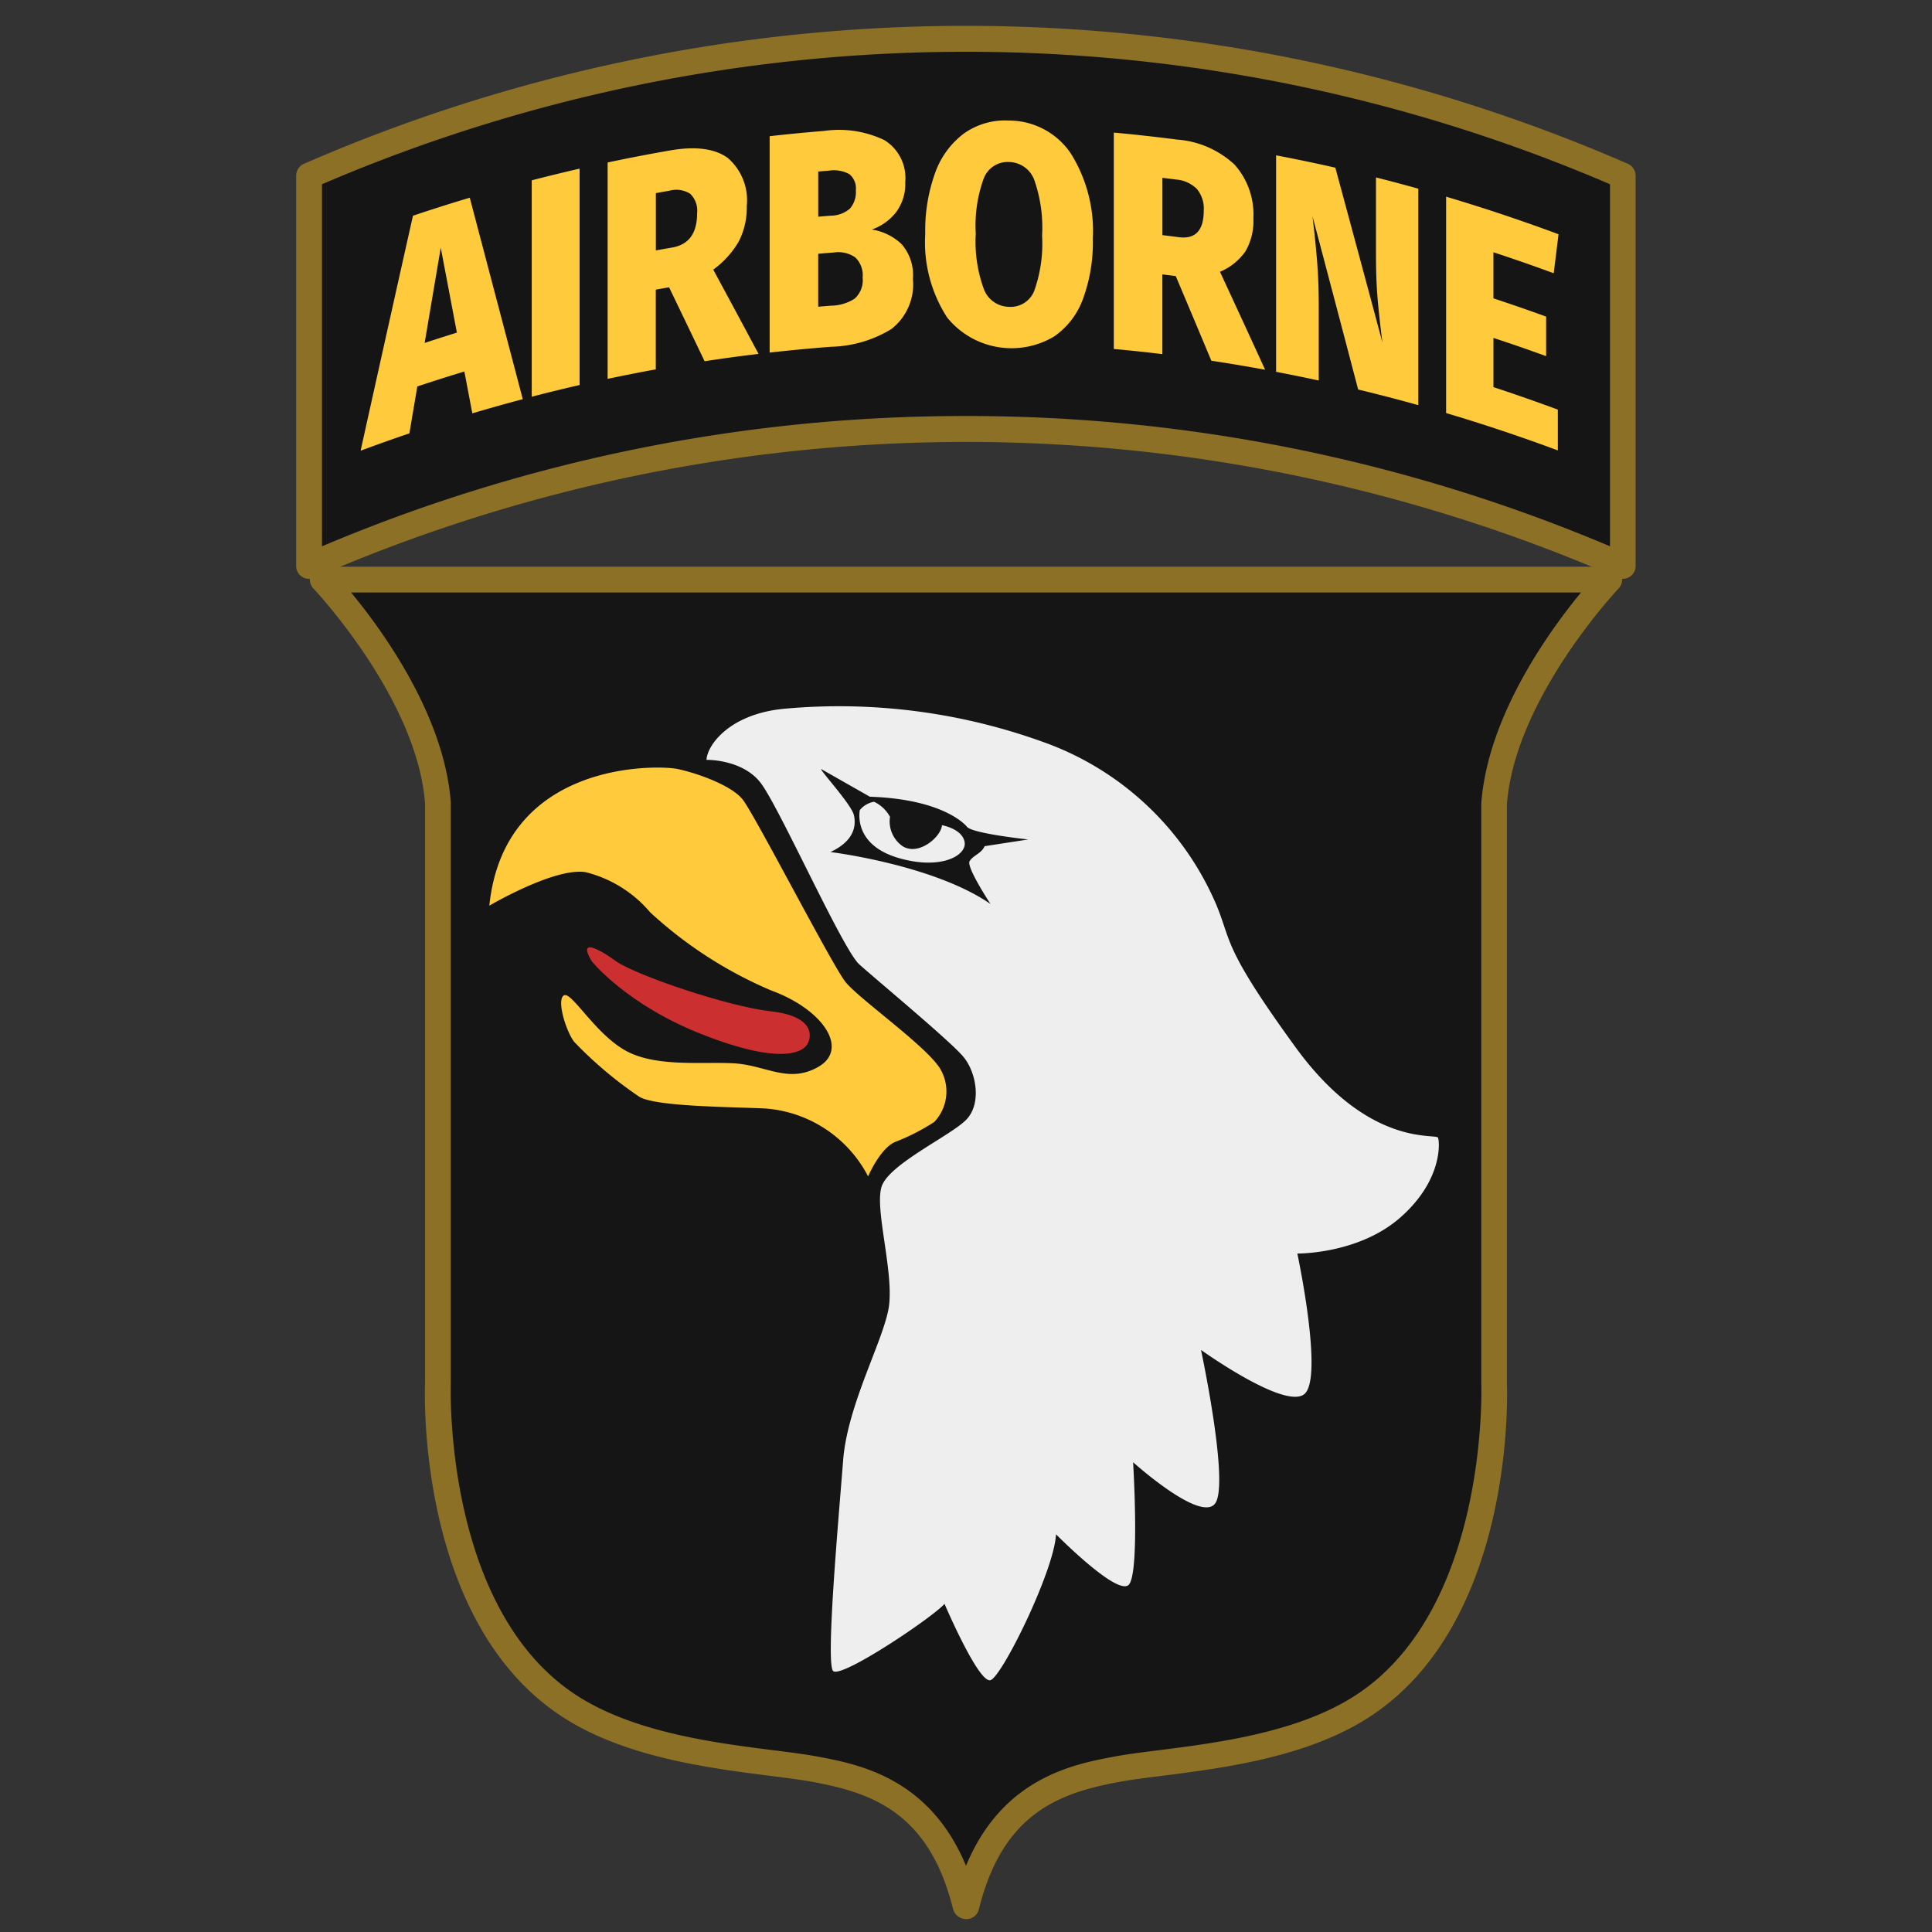 <svg id="_101_airborne_division" data-name="101_airborne_division" xmlns="http://www.w3.org/2000/svg" width="150" height="150" viewBox="0 0 150 150">
  <rect x="0" y="0" width="150" height="150" fill="#333333" stroke="none"/>
  <defs>
    <style>
      .cls-1 {
        fill: #151515;
      }

      .cls-1, .cls-2, .cls-3, .cls-4, .cls-5 {
        fill-rule: evenodd;
      }

      .cls-2 {
        fill: #8b7026;
      }

      .cls-3 {
        fill: #eee;
      }

      .cls-4 {
        fill: #ffca3b;
      }

      .cls-5 {
        fill: #cc2f2f;
      }
    </style>
  </defs>
  <path id="Shape_4_copy" data-name="Shape 4 copy" class="cls-1" d="M75,3.036A128.384,128.384,0,0,0,24,13.6V43.684a128.414,128.414,0,0,1,102,0V13.6A128.384,128.384,0,0,0,75,3.036ZM72.634,44.964H25.055s8.3,8.688,8.946,17.377v45.035s-0.728,17.678,9.983,24.9c5.964,4.019,15.168,4.279,19.317,5.057s9.594,2.2,11.668,10.633h0.065c2.074-8.429,7.519-9.855,11.668-10.633s13.354-1.038,19.317-5.057c10.711-7.22,9.983-24.9,9.983-24.9V62.341c0.648-8.688,8.945-17.377,8.945-17.377H72.634Z"/>
  <path class="cls-2" d="M75.032,149A1.076,1.076,0,0,1,74,148.239c-1.869-7.594-6.4-9.05-10.881-9.89-0.872-.163-1.987-0.3-3.278-0.468-4.874-.617-11.549-1.463-16.414-4.742C32.377,125.692,32.97,108.114,33,107.37V62.377c-0.611-8.149-8.588-16.6-8.669-16.687A1,1,0,0,1,25.055,44h99.89a1,1,0,0,1,.724,1.69c-0.081.084-8.058,8.538-8.672,16.761l0,44.96c0.03,0.7.623,18.281-10.423,25.728-4.866,3.279-11.54,4.125-16.414,4.742-1.291.163-2.406,0.305-3.278,0.468-4.48.84-9.012,2.3-10.881,9.89A1,1,0,0,1,75.032,149ZM27.257,46C29.739,49.008,34.5,55.582,35,62.3l0,45.108c-0.008.212-.574,17.251,9.542,24.07,4.47,3.012,10.873,3.824,15.547,4.415,1.322,0.168,2.464.313,3.395,0.488,3.14,0.589,8.678,1.628,11.516,8.479,2.838-6.851,8.376-7.89,11.516-8.479,0.931-.175,2.073-0.32,3.4-0.488,4.675-.591,11.077-1.4,15.548-4.415,10.115-6.819,9.549-23.858,9.542-24.029V62.377c0.5-6.776,5.262-13.366,7.744-16.377H27.257Z"/>
  <path id="Shape_4_copy_2" data-name="Shape 4 copy 2" class="cls-3" d="M108.725,94.524c-3.254,2.863-8,2.8-8,2.8s2.082,9.761.52,10.932-8-3.449-8-3.449,2.212,10.347,1.106,11.909-6.377-3.189-6.377-3.189,0.521,8.525-.325,9.5-5.661-3.905-5.661-3.905c-0.13,2.8-4.165,11-5.076,11.323s-3.579-5.922-3.579-5.922c-0.911,1.042-8.069,5.857-8.655,5.206s0.456-12.1.781-16.333,2.993-9.045,3.514-11.713-1.106-7.809-.521-9.566,5.418-3.969,6.59-5.206,0.781-3.644-.26-4.88-6.768-5.987-8.069-7.158-6.247-12.3-7.679-14.121-4.182-1.757-4.182-1.757c0.065-1.171,1.822-3.579,6.052-3.969a46.639,46.639,0,0,1,20.5,2.733A22.985,22.985,0,0,1,94.409,70.187c1.236,2.928.455,3.254,6.182,11.127s10.932,6.637,11.062,7.028S111.978,91.661,108.725,94.524ZM75.082,64.2s-1.627-2.147-7.548-2.343L63.759,59.71c-0.13.065,2.343,2.733,2.538,3.579s0,2.017-1.822,2.863c0,0,8,.976,12.429,4.035,0,0-1.887-2.863-1.627-3.319s0.911-.586,1.171-1.171l3.384-.521S75.538,64.721,75.082,64.2Zm-5.336,2.408c-3.319-.976-3.058-3.319-2.993-3.709a1.828,1.828,0,0,1,1.106-.651A2.74,2.74,0,0,1,69.1,63.419a2.34,2.34,0,0,0,.976,2.278c1.236,0.781,2.993-.716,3.058-1.627,0,0,1.562.26,1.757,1.3S73.065,67.584,69.746,66.608Z"/>
  <path class="cls-2" d="M126,44.943a1,1,0,0,1-.4-0.083,126.664,126.664,0,0,0-101.206,0,1,1,0,0,1-1.4-.924V13.643a1.007,1.007,0,0,1,.6-0.924,128.656,128.656,0,0,1,102.794,0,1.007,1.007,0,0,1,.6.924V43.937A1,1,0,0,1,126,44.943ZM75,32.3a127.917,127.917,0,0,1,50,10.114V14.305a126.67,126.67,0,0,0-100,0V42.414A127.918,127.918,0,0,1,75,32.3Z"/>
  <path id="Shape_4_copy_3" data-name="Shape 4 copy 3" class="cls-4" d="M36.671,32.091q-0.309-1.625-.618-3.248-1.832.555-3.654,1.163l-0.614,3.64q-1.9.644-3.787,1.346,2.025-9.154,4.064-18.242,2.2-.74,4.41-1.4,2.052,7.787,4.116,15.641-1.964.521-3.916,1.1m-3.7-5.466q1.249-.411,2.5-0.8-0.627-3.3-1.252-6.594-0.626,3.692-1.25,7.391M45,13.093q0,8.4,0,16.8-1.862.427-3.717,0.909V14Q43.143,13.52,45,13.093m6.948,9.212q-0.516.09-1.033,0.184v6.189q-1.872.341-3.739,0.737v-16.8q2.431-.515,4.873-0.939c1.986-.344,3.472-0.13,4.454.587a4.342,4.342,0,0,1,1.474,3.745,5.712,5.712,0,0,1-.62,2.74,7.09,7.09,0,0,1-1.982,2.186q1.758,3.247,3.518,6.542-2.1.251-4.188,0.57-1.38-2.884-2.758-5.739M50.92,19.443q0.628-.114,1.256-0.223c1.3-.223,1.946-1.1,1.947-2.666a1.825,1.825,0,0,0-.537-1.51,2.008,2.008,0,0,0-1.612-.237q-0.526.091-1.053,0.188v4.448M70,18.955a3.662,3.662,0,0,1,.879,2.7A4.393,4.393,0,0,1,69.2,25.55a9.375,9.375,0,0,1-4.675,1.373q-2.387.183-4.77,0.452v-16.8q2.107-.239,4.219-0.409a8.18,8.18,0,0,1,4.684.71,3.451,3.451,0,0,1,1.625,3.261,3.652,3.652,0,0,1-.746,2.384,4.161,4.161,0,0,1-1.848,1.3A4.323,4.323,0,0,1,70,18.955m-6.472-5.637v3.506c0.326-.027.653-0.054,0.979-0.079a2.279,2.279,0,0,0,1.47-.54,1.935,1.935,0,0,0,.47-1.432,1.431,1.431,0,0,0-.5-1.25,2.523,2.523,0,0,0-1.622-.27l-0.8.064m2.836,9.862a1.91,1.91,0,0,0,.613-1.62,1.915,1.915,0,0,0-.572-1.574,2.3,2.3,0,0,0-1.653-.382q-0.612.046-1.224,0.1v4.11c0.34-.029.68-0.056,1.02-0.082a3.446,3.446,0,0,0,1.817-.549M83.133,11.909a11.367,11.367,0,0,1,1.714,6.629,12.688,12.688,0,0,1-.765,4.668,6.04,6.04,0,0,1-2.235,2.913,6.435,6.435,0,0,1-8.305-1.46,10.754,10.754,0,0,1-1.707-6.5,13.183,13.183,0,0,1,.766-4.728,6.583,6.583,0,0,1,2.228-3.06A5.515,5.515,0,0,1,78.333,9.36a5.788,5.788,0,0,1,4.8,2.549m-6.751,1.929a10.7,10.7,0,0,0-.624,4.3,10.747,10.747,0,0,0,.633,4.323,2.123,2.123,0,0,0,1.942,1.361,1.967,1.967,0,0,0,1.962-1.234,10.9,10.9,0,0,0,.612-4.3,11.146,11.146,0,0,0-.612-4.332,2.125,2.125,0,0,0-1.962-1.377,1.984,1.984,0,0,0-1.951,1.262m14.9,7.594q-0.519-.067-1.037-0.13,0,3.095,0,6.189-1.883-.228-3.769-0.4v-16.8q2.457,0.225,4.908.543a7.322,7.322,0,0,1,4.458,1.937,5.8,5.8,0,0,1,1.469,4.191,4.656,4.656,0,0,1-.618,2.553A4.541,4.541,0,0,1,94.718,21.1q1.755,3.779,3.506,7.606-2.084-.382-4.176-0.7-1.38-3.3-2.764-6.575m-1.037-3.176q0.631,0.076,1.261.159c1.3,0.171,1.952-.511,1.951-2.075a2.379,2.379,0,0,0-.538-1.673,2.566,2.566,0,0,0-1.616-.727q-0.529-.069-1.057-0.132,0,2.224,0,4.449m19.87,13.2q-2.33-.651-4.671-1.215-1.769-6.748-3.544-13.448l0.06,0.52q0.2,1.711.313,3.2t0.111,3.348v5.682q-1.653-.358-3.312-0.673V12.06q2.306,0.438,4.6.959,1.832,6.762,3.658,13.577-0.244-1.875-.372-3.359t-0.13-3.369V13.776q1.646,0.415,3.285.873v16.8m10.888-13.263q-0.187,1.514-.374,3.029-2.331-.859-4.681-1.63v3.578Q118,23.84,120.041,24.58v3.07q-2.038-.741-4.091-1.414v3.82q2.508,0.823,5,1.747V34.97q-4.306-1.6-8.674-2.9V15.27q4.395,1.306,8.733,2.919M67.4,91.335s0.911-2.147,2.082-2.668a16.274,16.274,0,0,0,3.058-1.562,3.445,3.445,0,0,0,.391-4.23c-1.236-1.822-6.247-5.336-7.288-6.637s-7.093-13.08-8-14.186-3.514-2.017-5.011-2.343-13.47-.716-14.641,10.607c0,0,5.076-2.993,7.483-2.6a9.608,9.608,0,0,1,5.011,3.123,32.683,32.683,0,0,0,9.37,6.052c4.1,1.5,6.052,4.555,3.709,5.922s-4.1-.13-6.637-0.26-6.117.325-8.459-1.041-4.1-4.555-4.685-4.23,0.148,2.765.8,3.611a31.1,31.1,0,0,0,5.058,4.262c1.3,0.781,7.288.781,9.826,0.911A9.815,9.815,0,0,1,67.4,91.335Z"/>
  <path id="Shape_4_copy_4" data-name="Shape 4 copy 4" class="cls-5" d="M45.929,74.612S48.6,78,54.584,80.338s7.679,1.367,8.069.781,0.651-2.212-2.8-2.6-10.607-2.863-12.038-3.9S44.888,72.855,45.929,74.612Z"/>
</svg>
